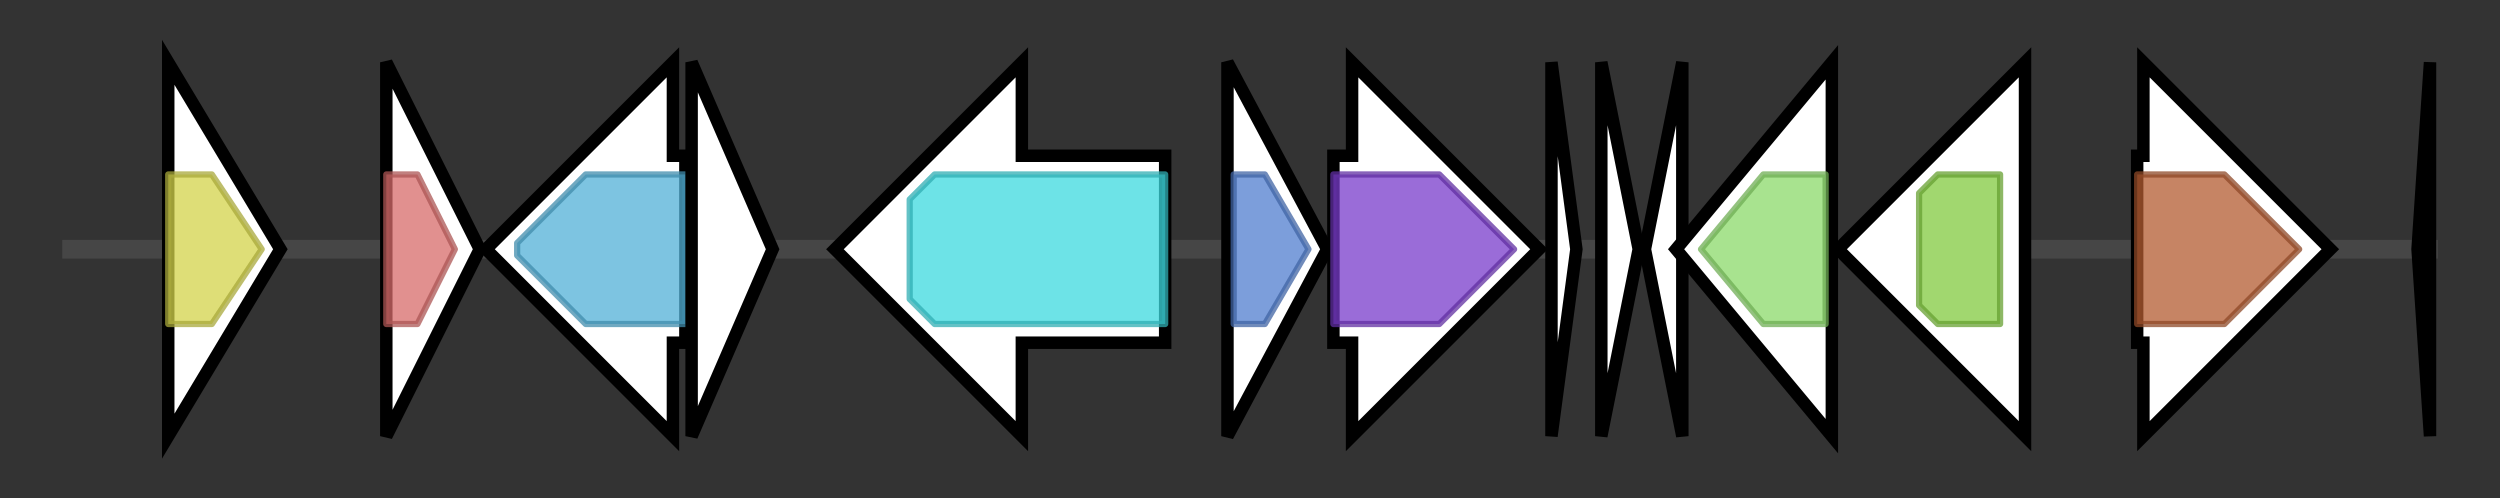 <svg version="1.1" baseProfile="full" xmlns="http://www.w3.org/2000/svg" width="401.233" height="80">
	<rect width="100%" height="100%" fill="#333333" stroke="none"/>
	<g>
		<line x1="10" y1="40.0" x2="391.233" y2="40.0" style="stroke:rgb(70,70,70); stroke-width:3 "/>
		<g>
			<title> (ctg1487_25)</title>
			<polygon class=" (ctg1487_25)" points="27,10 45,40 27,70" fill="rgb(255,255,255)" fill-opacity="1.0" stroke="rgb(0,0,0)" stroke-width="2"  />
			<g>
				<title>Pribosyltran (PF00156)
"Phosphoribosyl transferase domain"</title>
				<polygon class="PF00156" points="27,28 34,28 42,40 34,52 27,52" stroke-linejoin="round" width="16" height="24" fill="rgb(210,210,74)" stroke="rgb(168,168,59)" stroke-width="1" opacity="0.75" />
			</g>
		</g>
		<g>
			<title> (ctg1487_26)</title>
			<polygon class=" (ctg1487_26)" points="62,10 77,40 62,70" fill="rgb(255,255,255)" fill-opacity="1.0" stroke="rgb(0,0,0)" stroke-width="2"  />
			<g>
				<title>OTCace (PF00185)
"Aspartate/ornithine carbamoyltransferase, Asp/Orn binding domain"</title>
				<polygon class="PF00185" points="62,28 67,28 73,40 67,52 62,52" stroke-linejoin="round" width="14" height="24" fill="rgb(215,107,106)" stroke="rgb(172,85,84)" stroke-width="1" opacity="0.75" />
			</g>
		</g>
		<g>
			<title> (ctg1487_27)</title>
			<polygon class=" (ctg1487_27)" points="110,25 108,25 108,10 78,40 108,70 108,55 110,55" fill="rgb(255,255,255)" fill-opacity="1.0" stroke="rgb(0,0,0)" stroke-width="2"  />
			<g>
				<title>PEPCK_ATP (PF01293)
"Phosphoenolpyruvate carboxykinase"</title>
				<polygon class="PF01293" points="83,39 94,28 110,28 110,52 94,52 83,41" stroke-linejoin="round" width="27" height="24" fill="rgb(82,176,215)" stroke="rgb(65,140,172)" stroke-width="1" opacity="0.75" />
			</g>
		</g>
		<g>
			<title> (ctg1487_28)</title>
			<polygon class=" (ctg1487_28)" points="111,10 124,40 111,70" fill="rgb(255,255,255)" fill-opacity="1.0" stroke="rgb(0,0,0)" stroke-width="2"  />
		</g>
		<g>
			<title> (ctg1487_29)</title>
			<polygon class=" (ctg1487_29)" points="187,25 164,25 164,10 134,40 164,70 164,55 187,55" fill="rgb(255,255,255)" fill-opacity="1.0" stroke="rgb(0,0,0)" stroke-width="2"  />
			<g>
				<title>AMP-binding (PF00501)
"AMP-binding enzyme"</title>
				<polygon class="PF00501" points="146,32 150,28 187,28 187,52 150,52 146,48" stroke-linejoin="round" width="41" height="24" fill="rgb(60,217,223)" stroke="rgb(48,173,178)" stroke-width="1" opacity="0.75" />
			</g>
		</g>
		<g>
			<title> (ctg1487_30)</title>
			<polygon class=" (ctg1487_30)" points="197,10 213,40 197,70" fill="rgb(255,255,255)" fill-opacity="1.0" stroke="rgb(0,0,0)" stroke-width="2"  />
			<g>
				<title>MoaC (PF01967)
"MoaC family"</title>
				<polygon class="PF01967" points="198,28 203,28 210,40 203,52 198,52" stroke-linejoin="round" width="13" height="24" fill="rgb(81,126,206)" stroke="rgb(64,100,164)" stroke-width="1" opacity="0.75" />
			</g>
		</g>
		<g>
			<title> (ctg1487_31)</title>
			<polygon class=" (ctg1487_31)" points="214,25 217,25 217,10 247,40 217,70 217,55 214,55" fill="rgb(255,255,255)" fill-opacity="1.0" stroke="rgb(0,0,0)" stroke-width="2"  />
			<g>
				<title>YdfA_immunity (PF12127)
"SigmaW regulon antibacterial"</title>
				<polygon class="PF12127" points="214,28 231,28 243,40 231,52 214,52" stroke-linejoin="round" width="31" height="24" fill="rgb(120,59,202)" stroke="rgb(96,47,161)" stroke-width="1" opacity="0.75" />
			</g>
		</g>
		<g>
			<title> (ctg1487_32)</title>
			<polygon class=" (ctg1487_32)" points="249,10 253,40 249,70" fill="rgb(255,255,255)" fill-opacity="1.0" stroke="rgb(0,0,0)" stroke-width="2"  />
		</g>
		<g>
			<title> (ctg1487_33)</title>
			<polygon class=" (ctg1487_33)" points="257,10 263,40 257,70" fill="rgb(255,255,255)" fill-opacity="1.0" stroke="rgb(0,0,0)" stroke-width="2"  />
		</g>
		<g>
			<title> (ctg1487_34)</title>
			<polygon class=" (ctg1487_34)" points="264,40 270,10 270,70" fill="rgb(255,255,255)" fill-opacity="1.0" stroke="rgb(0,0,0)" stroke-width="2"  />
		</g>
		<g>
			<title> (ctg1487_35)</title>
			<polygon class=" (ctg1487_35)" points="269,40 294,10 294,70" fill="rgb(255,255,255)" fill-opacity="1.0" stroke="rgb(0,0,0)" stroke-width="2"  />
			<g>
				<title>ABC2_membrane (PF01061)
"ABC-2 type transporter"</title>
				<polygon class="PF01061" points="273,40 283,28 293,28 293,52 283,52 273,40" stroke-linejoin="round" width="20" height="24" fill="rgb(139,217,106)" stroke="rgb(111,173,84)" stroke-width="1" opacity="0.75" />
			</g>
		</g>
		<g>
			<title> (ctg1487_36)</title>
			<polygon class=" (ctg1487_36)" points="325,25 325,25 325,10 295,40 325,70 325,55 325,55" fill="rgb(255,255,255)" fill-opacity="1.0" stroke="rgb(0,0,0)" stroke-width="2"  />
			<g>
				<title>ABC_tran (PF00005)
"ABC transporter"</title>
				<polygon class="PF00005" points="308,31 311,28 321,28 321,52 311,52 308,49" stroke-linejoin="round" width="13" height="24" fill="rgb(129,201,63)" stroke="rgb(103,160,50)" stroke-width="1" opacity="0.75" />
			</g>
		</g>
		<g>
			<title> (ctg1487_37)</title>
			<polygon class=" (ctg1487_37)" points="343,25 344,25 344,10 374,40 344,70 344,55 343,55" fill="rgb(255,255,255)" fill-opacity="1.0" stroke="rgb(0,0,0)" stroke-width="2"  />
			<g>
				<title>SQS_PSY (PF00494)
"Squalene/phytoene synthase"</title>
				<polygon class="PF00494" points="343,28 357,28 369,40 357,52 343,52" stroke-linejoin="round" width="27" height="24" fill="rgb(178,91,49)" stroke="rgb(142,72,39)" stroke-width="1" opacity="0.75" />
			</g>
		</g>
		<g>
			<title> (ctg1487_38)</title>
			<polygon class=" (ctg1487_38)" points="388,40 390,10 390,70" fill="rgb(255,255,255)" fill-opacity="1.0" stroke="rgb(0,0,0)" stroke-width="2"  />
		</g>
	</g>
</svg>
